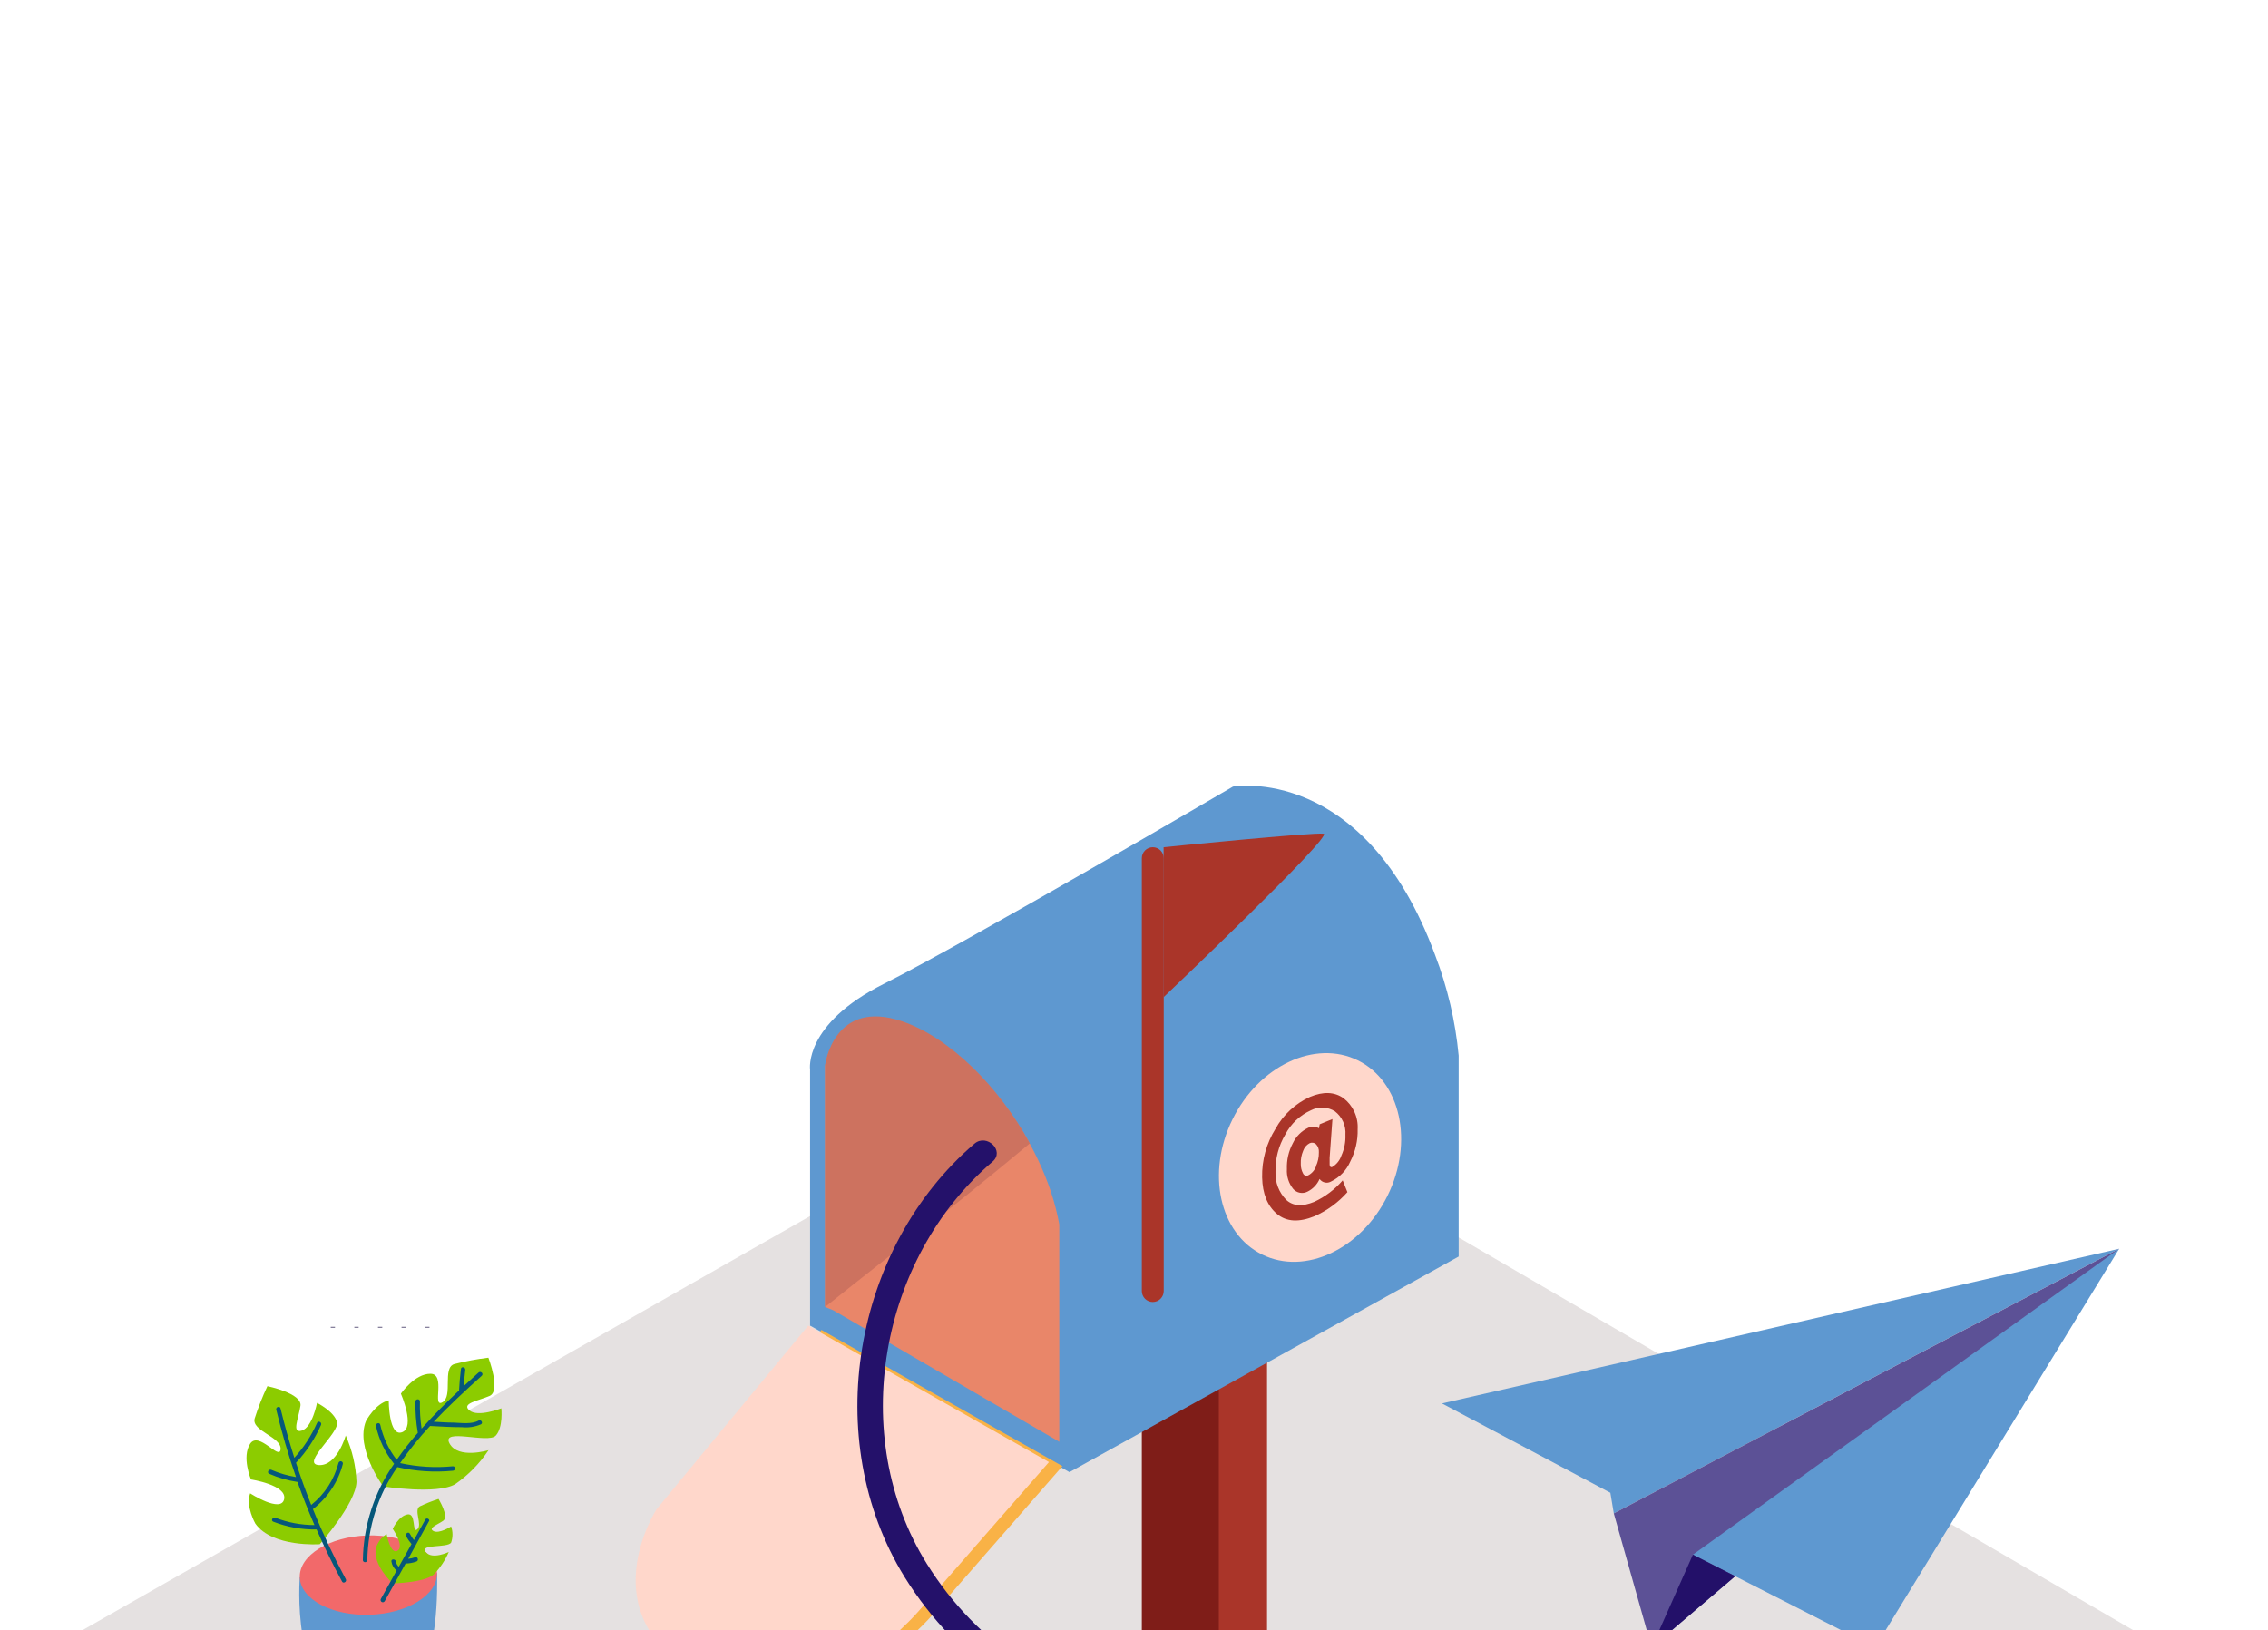 <svg width="537" height="386" viewBox="0 0 537 386" fill="none" xmlns="http://www.w3.org/2000/svg">
<g filter="url(#filter0_dddddd_346_207)" transform='matrix(1,0,0,1,-80,0)'>
<path d="M90.612 205.054L326.181 70.984C331.931 67.712 338.44 66.008 345.056 66.043C351.672 66.077 358.163 67.849 363.879 71.18L606.656 212.548C609.841 214.4 612.483 217.057 614.316 220.254C616.149 223.45 617.109 227.072 617.098 230.757C617.087 234.441 616.107 238.058 614.255 241.244C612.404 244.429 609.746 247.072 606.55 248.905L379.983 378.994C372.308 383.406 363.609 385.728 354.756 385.728C345.902 385.728 337.204 383.406 329.528 378.994L90.536 241.501C87.328 239.658 84.663 237 82.813 233.796C80.963 230.592 79.992 226.955 80 223.255C80.008 219.555 80.993 215.923 82.857 212.727C84.72 209.53 87.395 206.883 90.612 205.054Z" fill="#E5E1E1"/>
<path opacity="0.32" d="M276.389 341.642L288.98 333.122L380.21 257.726L358.616 248.452C345.663 251.92 322.426 262.024 310.362 267.527C292.554 275.731 274.519 283.165 256.273 290.342C246.17 294.364 236.052 298.324 225.918 302.225C244.074 313.655 260.359 327.468 276.389 341.642Z" fill="url(#paint0_linear_346_207)"/>
<path d="M181.178 128.361V128.149" stroke="#61587D" stroke-width="1.015"/>
<path d="M175.583 128.361V128.149" stroke="#61587D" stroke-width="1.015"/>
<path d="M164.41 128.149V128.361" stroke="#61587D" stroke-width="1.015"/>
<path d="M170.004 128.361V128.149" stroke="#61587D" stroke-width="1.015"/>
<path d="M158.815 128.149V128.361" stroke="#61587D" stroke-width="1.015"/>
<path d="M368.584 267.708L350.353 259.656V120.429L374.299 111.879" fill="#7F1D18"/>
<path d="M379.999 93.784V257.651L368.583 267.708V109.873" fill="#AA3529"/>
<path d="M271.805 127.863V67.229C271.805 67.229 270.206 56.462 289.357 46.887C308.508 37.312 371.931 0.217 371.931 0.217C371.931 0.217 403.04 -5.363 419.793 40.102C422.728 47.752 424.605 55.768 425.372 63.927V111.502L333.223 162.561L271.805 127.863Z" fill="#5E98D0"/>
<path d="M275.363 123.445V66.43C275.363 66.43 277.354 50.476 293.715 56.055C310.076 61.635 327.221 83.575 330.81 103.917V155.368L277.354 124.259" fill="#E98669"/>
<path d="M355.54 17.166C355.54 15.733 354.379 14.572 352.946 14.572C351.514 14.572 350.353 15.733 350.353 17.166V119.675C350.353 121.107 351.514 122.269 352.946 122.269C354.379 122.269 355.54 121.107 355.54 119.675V17.166Z" fill="#AA3529"/>
<path d="M355.51 14.572C355.51 14.572 391.006 10.983 393.404 11.375C395.802 11.768 355.51 50.084 355.51 50.084" fill="#AA3529"/>
<path d="M274.504 128.889L238.6 172.362C238.6 172.362 222.239 197.5 248.974 211.855C275.71 226.211 300.832 196.293 300.832 196.293L331.549 161.143L274.504 128.889Z" fill="#F9B246"/>
<path d="M271.367 127.863L235.463 171.337C235.463 171.337 219.102 196.474 245.838 210.83C272.574 225.185 297.696 195.268 297.696 195.268L328.367 160.178L271.367 127.863Z" fill="#FFD7CB"/>
<path d="M323.843 84.706C316.515 71.24 304.889 59.675 293.685 55.829C277.354 50.25 275.363 66.144 275.363 66.144V123.445C293.458 108.939 302.159 102.756 323.843 84.706Z" fill="#CD725F"/>
<path d="M408.535 97.098C414.799 84.401 411.661 70.055 401.526 65.055C391.391 60.055 378.097 66.294 371.833 78.991C365.569 91.687 368.707 106.033 378.842 111.034C388.977 116.034 402.271 109.795 408.535 97.098Z" fill="#FFD7CB"/>
<path d="M398.109 74C399.225 74.86 400.113 75.981 400.696 77.263C401.28 78.546 401.541 79.952 401.456 81.358C401.526 84.013 400.925 86.643 399.707 89.004C398.816 91.07 397.21 92.746 395.183 93.723C394.737 93.993 394.205 94.082 393.695 93.972C393.185 93.863 392.736 93.564 392.439 93.135C391.864 94.454 390.838 95.523 389.544 96.151C388.996 96.427 388.373 96.514 387.77 96.399C387.168 96.285 386.62 95.975 386.211 95.518C385.133 94.19 384.595 92.505 384.703 90.798C384.622 88.669 385.106 86.557 386.106 84.676C386.861 83.068 388.151 81.773 389.755 81.012C390.154 80.821 390.595 80.733 391.037 80.754C391.479 80.775 391.909 80.905 392.288 81.132L392.469 80.182L395.485 78.946L394.822 88.114C394.822 88.732 394.822 89.275 394.822 89.727C394.822 90.18 395.048 90.466 395.47 90.285C396.48 89.666 397.238 88.71 397.611 87.586C398.303 86.043 398.629 84.36 398.561 82.67C398.639 81.613 398.454 80.553 398.022 79.585C397.591 78.617 396.926 77.77 396.088 77.121C395.238 76.582 394.261 76.277 393.255 76.234C392.25 76.192 391.251 76.415 390.358 76.88C387.766 78.058 385.643 80.07 384.326 82.595C382.729 85.282 381.924 88.367 382.004 91.492C381.952 92.701 382.148 93.909 382.581 95.04C383.015 96.171 383.675 97.201 384.522 98.066C386.136 99.574 388.353 99.725 391.187 98.549C393.764 97.351 396.057 95.619 397.913 93.467L399.029 96.257C396.88 98.682 394.237 100.621 391.278 101.942C387.568 103.45 384.598 103.299 382.351 101.414C380.104 99.529 378.928 96.649 378.837 92.773C378.75 88.695 379.856 84.681 382.019 81.223C383.862 77.896 386.728 75.252 390.192 73.683C393.329 72.376 395.968 72.482 398.109 74ZM391.549 90.165C392.049 89.121 392.297 87.974 392.273 86.817C392.303 86.464 392.257 86.109 392.137 85.776C392.018 85.443 391.827 85.14 391.579 84.887C391.379 84.703 391.128 84.585 390.858 84.547C390.589 84.509 390.315 84.554 390.072 84.676C389.365 85.053 388.826 85.683 388.564 86.44C388.138 87.429 387.942 88.501 387.991 89.577C387.972 90.353 388.154 91.122 388.518 91.808C388.566 91.921 388.635 92.023 388.723 92.108C388.811 92.193 388.915 92.259 389.029 92.303C389.143 92.347 389.265 92.367 389.387 92.362C389.509 92.358 389.629 92.328 389.74 92.276C390.601 91.83 391.263 91.076 391.595 90.165" fill="#AA3529"/>
<path d="M461.291 167.446L421.421 146.29L581.76 109.662L462.105 172.332L461.291 167.446Z" fill="#5E98D0"/>
<path d="M462.105 172.332L471.063 204.074L581.76 109.662L462.105 172.332Z" fill="#5C5196"/>
<path d="M480.834 182.103L523.961 204.074L581.76 109.662L480.834 182.103Z" fill="#5E98D0"/>
<path d="M480.834 182.104L471.062 204.074L490.847 187.2L480.834 182.104Z" fill="#231069"/>
<path d="M415.164 219.379C374.057 229.648 323.662 223.224 299.43 184.229C280.626 153.995 288.271 111.924 314.992 89.049C318.008 86.515 313.665 82.278 310.724 84.781C281.983 109.391 274.127 154.855 294.137 187.321C319.772 228.713 372.911 236.178 416.687 225.245C420.532 224.25 418.933 218.444 415.164 219.379Z" fill="#24116A"/>
<path d="M446.468 208.296L433.409 214.328C429.896 215.956 432.957 221.159 436.425 219.53L449.484 213.499C453.028 211.87 449.967 206.668 446.468 208.296Z" fill="#24116A"/>
<path style="mix-blend-mode:multiply" d="M157.594 209.035L104.439 234.851C112.26 240.079 120.519 244.62 129.124 248.422L176.579 215.685" fill="url(#paint1_linear_346_207)"/>
<path d="M150.989 187.472C150.989 187.472 148.757 213.921 162.872 218.58C176.986 223.24 183.983 209.729 183.485 186.446" fill="#5E98D0"/>
<path d="M167.525 196.335C176.498 196.05 183.639 191.615 183.474 186.429C183.309 181.244 175.901 177.271 166.928 177.556C157.955 177.841 150.815 182.276 150.979 187.462C151.144 192.648 158.552 196.62 167.525 196.335Z" fill="#F2696A"/>
<path d="M170.728 165.938C170.728 165.938 164.063 156.891 166.641 150.482C166.641 150.482 168.813 146.32 172.04 145.566C172.04 145.566 172.04 154.297 175.206 153.106C178.373 151.914 174.92 143.968 174.92 143.968C174.92 143.968 178.192 139.233 181.932 139.263C185.671 139.293 182.188 147.421 184.752 146.018C187.315 144.616 184.661 137.861 187.556 136.971C190.214 136.288 192.914 135.784 195.639 135.463C195.639 135.463 198.655 143.334 195.925 144.51C193.196 145.687 189.155 146.26 191.16 147.949C193.166 149.637 198.7 147.451 198.7 147.451C198.7 147.451 199.183 151.975 197.373 153.92C195.564 155.865 184.375 151.99 186.441 155.775C188.506 159.56 195.669 157.358 195.669 157.358C193.576 160.51 190.905 163.237 187.798 165.395C183.485 167.959 170.728 165.938 170.728 165.938Z" fill="#8CCC00"/>
<path d="M172.96 188.919C172.96 188.919 168.21 184.516 168.994 180.58C169.411 179.189 170.316 177.995 171.542 177.217C171.542 177.217 172.447 182.179 174.136 181.153C175.825 180.128 172.99 175.996 172.99 175.996C172.99 175.996 174.332 172.98 176.473 172.573C178.614 172.166 177.499 177.172 178.795 176.102C180.092 175.031 177.875 171.487 179.414 170.658C180.846 169.977 182.322 169.392 183.832 168.909C183.832 168.909 186.38 173.056 184.963 174.051C183.545 175.046 181.298 175.77 182.625 176.509C183.952 177.248 186.818 175.423 186.818 175.423C187.245 176.659 187.245 178.002 186.818 179.238C186.003 180.565 179.278 179.525 180.786 181.455C182.294 183.385 186.26 181.455 186.26 181.455C185.405 183.466 184.177 185.298 182.641 186.853C180.409 188.723 172.96 188.919 172.96 188.919Z" fill="#8CCC00"/>
<path d="M155.709 179.63C155.709 179.63 144.535 180.415 140.479 174.775C140.479 174.775 138.126 170.719 139.227 167.582C139.227 167.582 146.571 172.317 147.28 168.954C147.988 165.592 139.423 164.295 139.423 164.295C139.423 164.295 137.191 159.002 139.227 155.85C141.263 152.699 146.254 160.012 146.435 157.102C146.616 154.192 139.499 152.804 140.298 149.864C141.131 147.246 142.138 144.687 143.314 142.204C143.314 142.204 151.577 143.892 151.14 146.848C150.703 149.804 148.968 153.498 151.472 152.714C153.975 151.93 155.06 146.154 155.06 146.154C155.06 146.154 159.087 148.145 159.795 150.678C160.504 153.212 151.17 160.6 155.483 160.887C159.795 161.173 161.861 153.89 161.861 153.89C163.396 157.351 164.26 161.07 164.41 164.853C164.274 169.98 155.709 179.63 155.709 179.63Z" fill="#8CCC00"/>
<path d="M193.302 138.976L189.818 142.158C189.894 140.891 190.014 139.625 190.165 138.358C190.256 137.695 189.215 137.438 189.14 138.117C188.929 139.816 188.778 141.515 188.687 143.214C185.672 146.064 182.656 149.049 179.821 152.261C179.505 150.125 179.374 147.966 179.429 145.807C179.429 145.129 178.388 145.159 178.373 145.807C178.319 148.302 178.506 150.797 178.931 153.256C177.146 155.288 175.474 157.418 173.925 159.635C172.03 157.187 170.702 154.349 170.034 151.326C169.883 150.663 168.873 150.979 169.024 151.643C169.73 154.869 171.164 157.892 173.216 160.479L173.322 160.57C168.629 167.264 166.05 175.211 165.918 183.385C165.918 184.063 166.973 184.033 166.973 183.385C167.105 175.504 169.577 167.841 174.076 161.369C178.383 162.366 182.824 162.656 187.225 162.229C187.903 162.229 187.873 161.113 187.225 161.173C183.049 161.578 178.836 161.324 174.739 160.419C176.882 157.319 179.251 154.38 181.826 151.628H181.917C184.39 151.764 186.863 151.914 189.351 151.914C190.892 152.079 192.45 151.846 193.875 151.236C194.478 150.904 193.875 150.014 193.317 150.346C191.643 151.266 189.23 150.889 187.406 150.829C185.898 150.829 184.269 150.708 182.701 150.618C186.35 146.772 190.241 143.168 194.071 139.73C194.583 139.248 193.814 138.524 193.302 138.976Z" fill="#06577A"/>
<path d="M161.183 160.6C161.205 160.468 161.176 160.332 161.102 160.221C161.028 160.109 160.914 160.029 160.783 159.999C160.653 159.968 160.515 159.988 160.399 160.055C160.283 160.122 160.196 160.231 160.157 160.359C159.139 164.295 156.869 167.794 153.688 170.326C152.381 167.039 151.18 163.712 150.084 160.344C152.555 157.717 154.56 154.688 156.01 151.387C156.282 150.769 155.347 150.256 155.076 150.889C153.738 153.92 151.92 156.716 149.692 159.168C148.471 155.307 147.37 151.417 146.42 147.466C146.254 146.803 145.244 147.119 145.41 147.783C146.707 153.181 148.265 158.494 150.084 163.722C148.077 163.395 146.117 162.823 144.249 162.018C143.63 161.746 143.118 162.681 143.751 162.953C145.881 163.893 148.128 164.542 150.431 164.883C151.653 168.336 153.01 171.729 154.457 175.092C151.29 175.09 148.151 174.502 145.199 173.357C144.565 173.116 144.068 174.036 144.701 174.292C147.967 175.566 151.45 176.19 154.955 176.132C156.785 180.314 158.795 184.426 160.987 188.467C161.303 189.07 162.208 188.467 161.876 187.909C158.978 182.528 156.38 176.991 154.095 171.322C157.578 168.63 160.071 164.859 161.183 160.6Z" fill="#06577A"/>
<path d="M180.771 173.674L178.011 178.65C177.641 178.18 177.318 177.675 177.046 177.142C176.73 176.539 175.84 177.142 176.156 177.7C176.511 178.375 176.941 179.007 177.438 179.585L174.422 184.968C174.055 184.642 173.811 184.201 173.729 183.717C173.623 183.053 172.568 183.083 172.673 183.717C172.795 184.563 173.238 185.329 173.91 185.858L170.17 192.598C170.104 192.722 170.09 192.868 170.131 193.002C170.172 193.136 170.265 193.249 170.389 193.315C170.513 193.381 170.658 193.395 170.792 193.354C170.926 193.313 171.039 193.22 171.105 193.096L176.036 184.199C176.91 184.186 177.777 184.028 178.599 183.732C179.233 183.506 178.931 182.48 178.283 182.722C177.756 182.906 177.209 183.028 176.654 183.083L181.645 174.036C181.639 173.938 181.605 173.843 181.548 173.763C181.49 173.683 181.412 173.621 181.321 173.583C181.23 173.545 181.13 173.534 181.033 173.55C180.936 173.566 180.845 173.609 180.771 173.674Z" fill="#06577A"/>
</g>
<defs>
<filter id="filter0_dddddd_346_207" x="0" y="0" width="697.098" height="565.728" filterUnits="userSpaceOnUse" color-interpolation-filters="sRGB">
<feFlood flood-opacity="0" result="BackgroundImageFix"/>
<feColorMatrix in="SourceAlpha" type="matrix" values="0 0 0 0 0 0 0 0 0 0 0 0 0 0 0 0 0 0 127 0" result="hardAlpha"/>
<feOffset dy="2.767"/>
<feGaussianBlur stdDeviation="1.107"/>
<feColorMatrix type="matrix" values="0 0 0 0 0 0 0 0 0 0 0 0 0 0 0 0 0 0 0.022 0"/>
<feBlend mode="normal" in2="BackgroundImageFix" result="effect1_dropShadow_346_207"/>
<feColorMatrix in="SourceAlpha" type="matrix" values="0 0 0 0 0 0 0 0 0 0 0 0 0 0 0 0 0 0 127 0" result="hardAlpha"/>
<feOffset dy="6.65"/>
<feGaussianBlur stdDeviation="2.66"/>
<feColorMatrix type="matrix" values="0 0 0 0 0 0 0 0 0 0 0 0 0 0 0 0 0 0 0.032 0"/>
<feBlend mode="normal" in2="effect1_dropShadow_346_207" result="effect2_dropShadow_346_207"/>
<feColorMatrix in="SourceAlpha" type="matrix" values="0 0 0 0 0 0 0 0 0 0 0 0 0 0 0 0 0 0 127 0" result="hardAlpha"/>
<feOffset dy="12.522"/>
<feGaussianBlur stdDeviation="5.009"/>
<feColorMatrix type="matrix" values="0 0 0 0 0 0 0 0 0 0 0 0 0 0 0 0 0 0 0.04 0"/>
<feBlend mode="normal" in2="effect2_dropShadow_346_207" result="effect3_dropShadow_346_207"/>
<feColorMatrix in="SourceAlpha" type="matrix" values="0 0 0 0 0 0 0 0 0 0 0 0 0 0 0 0 0 0 127 0" result="hardAlpha"/>
<feOffset dy="22.336"/>
<feGaussianBlur stdDeviation="8.935"/>
<feColorMatrix type="matrix" values="0 0 0 0 0 0 0 0 0 0 0 0 0 0 0 0 0 0 0.048 0"/>
<feBlend mode="normal" in2="effect3_dropShadow_346_207" result="effect4_dropShadow_346_207"/>
<feColorMatrix in="SourceAlpha" type="matrix" values="0 0 0 0 0 0 0 0 0 0 0 0 0 0 0 0 0 0 127 0" result="hardAlpha"/>
<feOffset dy="41.778"/>
<feGaussianBlur stdDeviation="16.711"/>
<feColorMatrix type="matrix" values="0 0 0 0 0 0 0 0 0 0 0 0 0 0 0 0 0 0 0.058 0"/>
<feBlend mode="normal" in2="effect4_dropShadow_346_207" result="effect5_dropShadow_346_207"/>
<feColorMatrix in="SourceAlpha" type="matrix" values="0 0 0 0 0 0 0 0 0 0 0 0 0 0 0 0 0 0 127 0" result="hardAlpha"/>
<feOffset dy="100"/>
<feGaussianBlur stdDeviation="40"/>
<feColorMatrix type="matrix" values="0 0 0 0 0 0 0 0 0 0 0 0 0 0 0 0 0 0 0.08 0"/>
<feBlend mode="normal" in2="effect5_dropShadow_346_207" result="effect6_dropShadow_346_207"/>
<feBlend mode="normal" in="SourceGraphic" in2="effect6_dropShadow_346_207" result="shape"/>
</filter>
<linearGradient id="paint0_linear_346_207" x1="249.593" y1="330.333" x2="340.084" y2="245.21" gradientUnits="userSpaceOnUse">
<stop stop-opacity="0"/>
<stop offset="0.99" stop-color="#552800"/>
</linearGradient>
<linearGradient id="paint1_linear_346_207" x1="182.309" y1="191.272" x2="123.273" y2="239.329" gradientUnits="userSpaceOnUse">
<stop stop-color="#D4A397"/>
<stop offset="1" stop-color="white"/>
</linearGradient>
</defs>
</svg>
